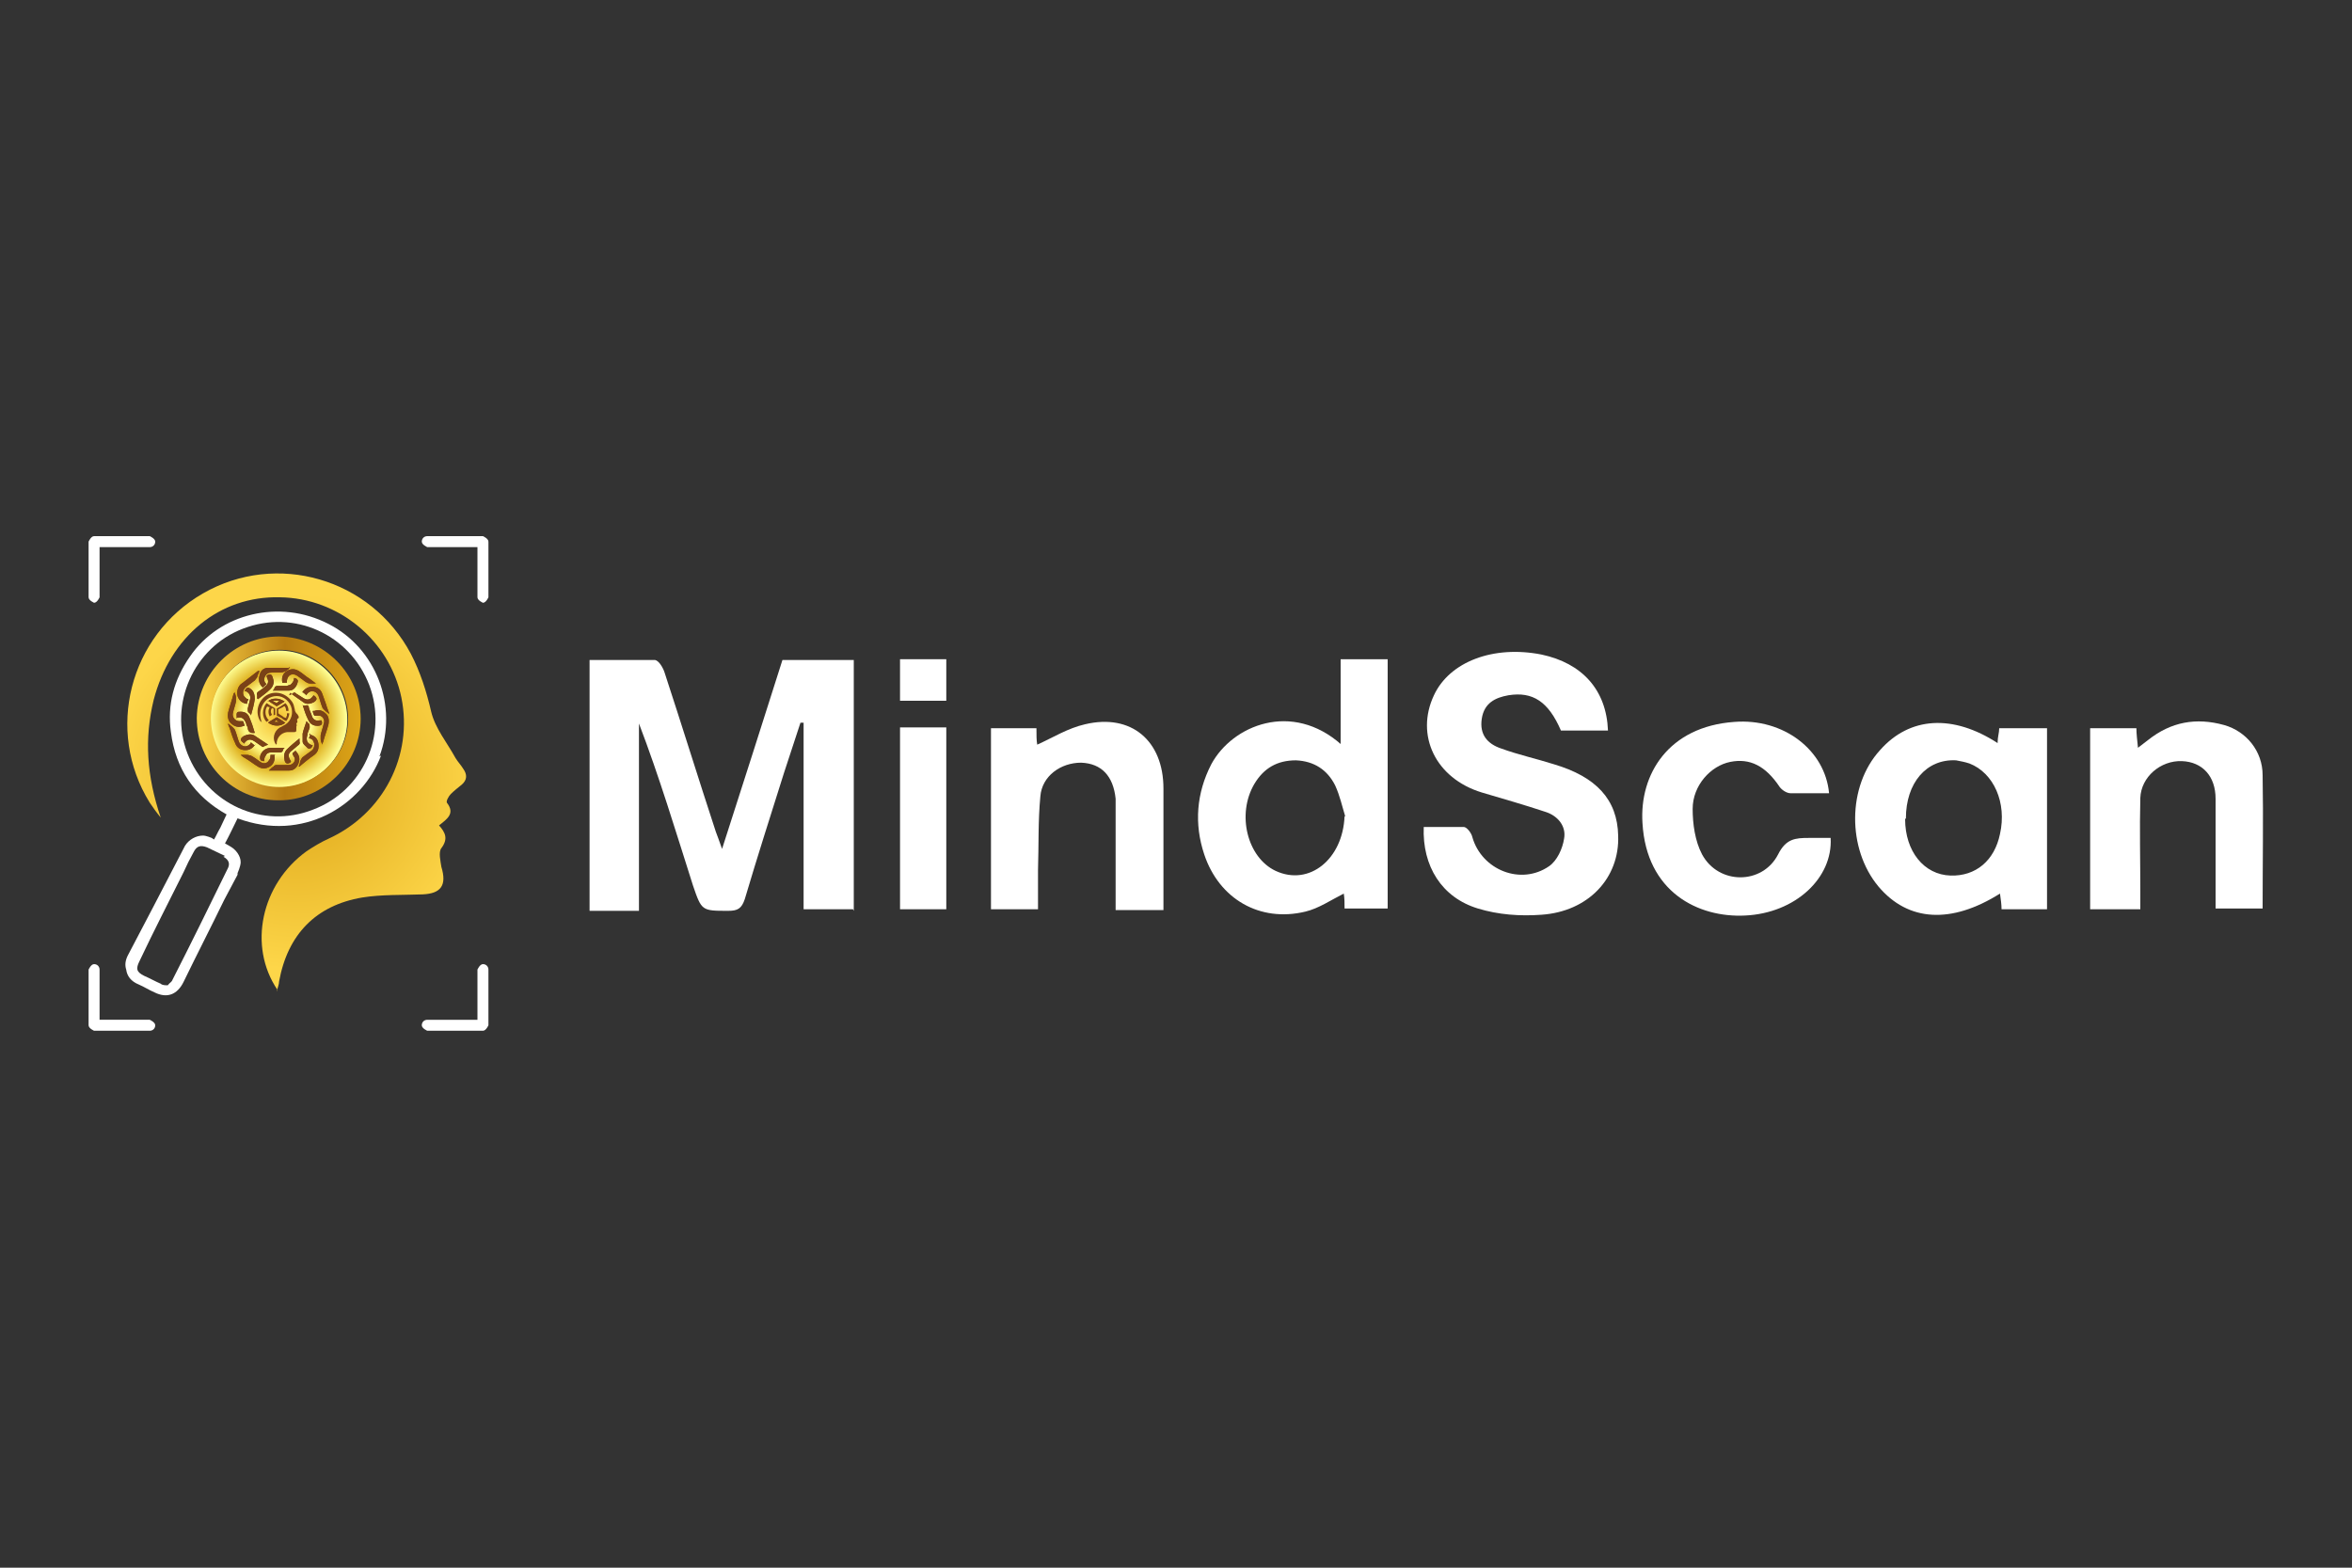 <?xml version="1.0" encoding="UTF-8"?>
<svg id="Layer_1" data-name="Layer 1" xmlns="http://www.w3.org/2000/svg" xmlns:xlink="http://www.w3.org/1999/xlink" viewBox="0 0 30 20">
  <rect x="0" y="0" width="30" height="20" fill="#333333" stroke="none"/>
  <defs>
    <style>
      .cls-1 {
        fill: #fff;
      }

      .cls-2 {
        fill: url(#radial-gradient);
      }

      .cls-3 {
        fill: url(#radial-gradient-2);
      }

      .cls-4 {
        fill: none;
      }

      .cls-5 {
        fill: url(#linear-gradient);
      }

      .cls-6 {
        fill: #7a4217;
      }
    </style>
    <radialGradient id="radial-gradient" cx="3.79" cy="9.97" fx="3.79" fy="9.97" r="2.42" gradientUnits="userSpaceOnUse">
      <stop offset="0" stop-color="#ecb71a"/>
      <stop offset="0" stop-color="#dda517"/>
      <stop offset=".99" stop-color="#fdd649"/>
    </radialGradient>
    <radialGradient id="radial-gradient-2" cx="606.3" cy="9.17" fx="606.3" fy="9.17" r=".87" gradientTransform="translate(609.85) rotate(-180) scale(1 -1)" gradientUnits="userSpaceOnUse">
      <stop offset="0" stop-color="#ecc440"/>
      <stop offset=".03" stop-color="#f5c230"/>
      <stop offset=".51" stop-color="#fffa8a"/>
      <stop offset=".71" stop-color="#ddac17"/>
      <stop offset="1" stop-color="#ffff95"/>
    </radialGradient>
    <linearGradient id="linear-gradient" x1="605.25" y1="9.17" x2="607.34" y2="9.17" gradientTransform="translate(609.85) rotate(-180) scale(1 -1)" gradientUnits="userSpaceOnUse">
      <stop offset="0" stop-color="#ecb71a"/>
      <stop offset="0" stop-color="#dda517"/>
      <stop offset=".46" stop-color="#b57a11"/>
      <stop offset=".99" stop-color="#fdd649"/>
    </linearGradient>
  </defs>
  <g>
    <path class="cls-2" d="M3.54,12.63c-.38-.56-.21-1.35,.37-1.77,.09-.06,.19-.12,.28-.16,.7-.32,1.08-1.06,.93-1.8-.15-.73-.8-1.27-1.55-1.28-.77-.02-1.4,.5-1.61,1.31-.12,.49-.09,.97,.09,1.5-.05-.06-.1-.13-.14-.19-.57-.92-.26-2.13,.68-2.67,.94-.54,2.14-.19,2.65,.77,.12,.23,.2,.48,.26,.74,.05,.21,.2,.39,.31,.59,.03,.05,.07,.09,.1,.14,.05,.07,.05,.14-.02,.2-.05,.04-.1,.08-.14,.12-.03,.03-.06,.09-.05,.11,.11,.14,0,.21-.1,.29,.08,.09,.12,.17,.03,.29-.04,.05-.01,.17,0,.24,.07,.23,0,.34-.24,.35-.26,.01-.52,0-.77,.04-.59,.1-.95,.47-1.06,1.07,0,.04-.02,.08-.03,.13Z"/>
    <path class="cls-1" d="M4.84,9.65c.24-.64-.04-1.38-.65-1.69-.62-.32-1.39-.14-1.77,.42-.2,.29-.29,.61-.24,.96,.06,.47,.3,.82,.71,1.05-.03,.06-.05,.11-.08,.17-.03,.05-.05,.1-.08,.15l-.03-.02s-.07-.03-.11-.03c0,0,0,0,0,0-.09,0-.18,.05-.23,.13l-.4,.77-.33,.63c-.03,.06-.04,.12-.02,.18,0,0,0,0,0,0,.01,.08,.06,.15,.16,.19,.07,.03,.13,.07,.2,.1,.16,.08,.29,.03,.37-.13,.17-.35,.35-.7,.52-1.05l.17-.32v-.02s.04-.09,.04-.14c0-.08-.06-.16-.13-.2l-.07-.04c.06-.11,.11-.22,.16-.32,.83,.31,1.59-.16,1.83-.8Zm-1.99,1.28c.07,.04,.09,.09,.05,.16-.23,.47-.46,.94-.7,1.41-.01,.03-.04,.04-.06,.07-.03,0-.07,0-.09-.02-.07-.03-.14-.07-.21-.1-.1-.05-.11-.09-.06-.19,.18-.38,.37-.75,.56-1.13,.04-.09,.08-.17,.13-.26,.04-.08,.09-.09,.17-.06,.08,.04,.15,.07,.23,.11Zm-.46-1.32c-.24-.63,.08-1.35,.71-1.59,.65-.25,1.36,.07,1.61,.72,.24,.64-.08,1.35-.72,1.59-.64,.25-1.35-.07-1.6-.72Z"/>
    <g>
      <path class="cls-1" d="M1.2,7.69s-.07-.03-.07-.07v-.71s.03-.07,.07-.07h.71s.07,.03,.07,.07-.03,.07-.07,.07h-.64v.64s-.03,.07-.07,.07Zm0-.74v.68s0-.68,0-.68Z"/>
      <path class="cls-1" d="M6.16,7.69s-.07-.03-.07-.07v-.64h-.64s-.07-.03-.07-.07,.03-.07,.07-.07h.71s.07,.03,.07,.07v.71s-.03,.07-.07,.07Zm-.71-.78h.71v.71s0-.71,0-.71h-.71Z"/>
      <path class="cls-1" d="M1.91,13.15h-.71s-.07-.03-.07-.07v-.71s.03-.07,.07-.07,.07,.03,.07,.07v.64h.64s.07,.03,.07,.07-.03,.07-.07,.07Zm-.71-.78h0v.71h0v-.71Z"/>
      <path class="cls-1" d="M6.16,13.15h-.71s-.07-.03-.07-.07,.03-.07,.07-.07h.64v-.64s.03-.07,.07-.07,.07,.03,.07,.07v.71s-.03,.07-.07,.07Zm-.71-.07h0Zm.71-.71h0v.68s0-.68,0-.68Z"/>
    </g>
    <g>
      <path class="cls-3" d="M3.56,8.3c.48,0,.87,.4,.87,.88,0,.48-.4,.87-.88,.87-.48,0-.87-.4-.87-.88,0-.48,.4-.87,.88-.87h0Z"/>
      <path class="cls-5" d="M2.51,9.16h0c0,.58,.46,1.05,1.04,1.05,0,0,0,0,.01,0,.57,0,1.04-.47,1.04-1.04,0,0,0,0,0,0,0-.57-.46-1.04-1.04-1.05,0,0,0,0,0,0-.57,0-1.04,.46-1.05,1.04Zm.18,0c0-.48,.4-.87,.88-.87s.87,.4,.87,.88c0,.48-.4,.87-.88,.87-.48,0-.87-.4-.87-.88Z"/>
      <path class="cls-6" d="M3.86,8.83s.03,.02,.05,.04c0,0,0-.01,.01-.02,.04-.05,.11-.04,.14,.02,.02,.05,.03,.1,.05,.15,0,.01,.02,.03,.03,.04,.02,.02,.04,.03,.06,.05-.01-.04-.03-.08-.04-.12-.02-.05-.03-.09-.05-.14-.02-.06-.07-.09-.13-.09-.05,0-.1,.03-.13,.08h0Z"/>
      <path class="cls-6" d="M3.86,8.83s.03,.02,.05,.04c0,0,0-.01,.01-.02,.04-.05,.11-.04,.14,.02,.02,.05,.03,.1,.05,.15,0,.01,.02,.03,.03,.04,.02,.02,.04,.03,.06,.05-.01-.04-.03-.08-.04-.12-.02-.05-.03-.09-.05-.14-.02-.06-.07-.09-.13-.09-.05,0-.1,.03-.13,.08h0Z"/>
      <path class="cls-6" d="M3.25,9.51s-.03-.02-.05-.04c0,0,0,.01-.01,.02-.04,.05-.11,.04-.14-.02-.02-.05-.03-.1-.05-.15,0-.01-.02-.03-.03-.04-.02-.02-.04-.03-.06-.05,0,.02,.01,.04,.02,.06,.02,.06,.04,.13,.07,.19,.02,.06,.07,.09,.13,.09,.06,0,.1-.03,.13-.08h0Z"/>
      <path class="cls-6" d="M3.25,9.51s-.03-.02-.05-.04c0,0,0,.01-.01,.02-.04,.05-.11,.04-.14-.02-.02-.05-.03-.1-.05-.15,0-.01-.02-.03-.03-.04-.02-.02-.04-.03-.06-.05,0,.02,.01,.04,.02,.06,.02,.06,.04,.13,.07,.19,.02,.06,.07,.09,.13,.09,.06,0,.1-.03,.13-.08h0Z"/>
      <path class="cls-6" d="M3.51,9.63s-.04,0-.06,0c0,.03,0,.05-.02,.07-.02,.04-.07,.05-.11,.02-.04-.03-.08-.06-.12-.08-.01,0-.03-.01-.05-.01-.02,0-.05,0-.08,0,.02,.02,.05,.04,.07,.05,.05,.03,.1,.07,.15,.1,.05,.03,.1,.03,.15,0,.05-.03,.07-.08,.06-.14h0Z"/>
      <path class="cls-6" d="M3.51,9.63s-.04,0-.06,0c0,.03,0,.05-.02,.07-.02,.04-.07,.05-.11,.02-.04-.03-.08-.06-.12-.08-.01,0-.03-.01-.05-.01-.02,0-.05,0-.08,0,.02,.02,.05,.04,.07,.05,.05,.03,.1,.07,.15,.1,.05,.03,.1,.03,.15,0,.05-.03,.07-.08,.06-.14h0Z"/>
      <path class="cls-6" d="M3.6,8.71s.04,0,.06,0c0-.01,0-.02,0-.03,.01-.07,.07-.1,.13-.06,.04,.03,.07,.05,.11,.08,.02,.01,.03,.02,.06,.02,.02,0,.04,0,.07,0-.03-.02-.05-.04-.08-.06-.05-.03-.09-.07-.14-.1-.05-.03-.1-.03-.15,0-.05,.03-.07,.08-.06,.14h0Z"/>
      <path class="cls-6" d="M3.6,8.71s.04,0,.06,0c0-.01,0-.02,0-.03,.01-.07,.07-.1,.13-.06,.04,.03,.07,.05,.11,.08,.02,.01,.03,.02,.06,.02,.02,0,.04,0,.07,0-.03-.02-.05-.04-.08-.06-.05-.03-.09-.07-.14-.1-.05-.03-.1-.03-.15,0-.05,.03-.07,.08-.06,.14h0Z"/>
      <path class="cls-6" d="M3.29,8.56c-.08,.06-.15,.12-.22,.17-.04,.04-.05,.09-.04,.15,.02,.06,.06,.09,.12,.1,0-.02,.01-.04,.02-.06-.02,0-.03-.01-.04-.02-.04-.03-.04-.09,0-.13,.04-.03,.08-.06,.12-.09,.01-.01,.02-.03,.03-.04,0-.02,.02-.05,.03-.08h0Z"/>
      <path class="cls-6" d="M3.29,8.56c-.08,.06-.15,.12-.22,.17-.04,.04-.05,.09-.04,.15,.02,.06,.06,.09,.12,.1,0-.02,.01-.04,.02-.06-.02,0-.03-.01-.04-.02-.04-.03-.04-.09,0-.13,.04-.03,.08-.06,.12-.09,.01-.01,.02-.03,.03-.04,0-.02,.02-.05,.03-.08h0Z"/>
      <path class="cls-6" d="M3.12,9.26s-.01-.04-.02-.06c-.02,0-.03,0-.05,0-.05,0-.09-.05-.08-.1,.01-.05,.03-.1,.04-.15,0-.02,0-.03,0-.05,0-.02-.01-.05-.02-.07,0,0,0,.01-.01,.02-.02,.08-.05,.16-.07,.24-.01,.06,0,.11,.05,.15,.05,.04,.1,.04,.15,.02h0Z"/>
      <path class="cls-6" d="M3.12,9.26s-.01-.04-.02-.06c-.02,0-.03,0-.05,0-.05,0-.09-.05-.08-.1,.01-.05,.03-.1,.04-.15,0-.02,0-.03,0-.05,0-.02-.01-.05-.02-.07,0,0,0,.01-.01,.02-.02,.08-.05,.16-.07,.24-.01,.06,0,.11,.05,.15,.05,.04,.1,.04,.15,.02h0Z"/>
      <path class="cls-6" d="M3.99,9.08s.01,.04,.02,.05c.02,0,.04,0,.06,0,.04,0,.08,.05,.06,.1-.01,.05-.03,.1-.04,.15,0,.02,0,.04,0,.05,0,.02,.01,.04,.02,.07,0,0,0-.02,.01-.03,.02-.08,.05-.15,.07-.23,.01-.06,0-.11-.04-.14-.04-.04-.09-.05-.14-.03,0,0-.01,0-.02,0h0Z"/>
      <path class="cls-6" d="M3.99,9.08s.01,.04,.02,.05c.02,0,.04,0,.06,0,.04,0,.08,.05,.06,.1-.01,.05-.03,.1-.04,.15,0,.02,0,.04,0,.05,0,.02,.01,.04,.02,.07,0,0,0-.02,.01-.03,.02-.08,.05-.15,.07-.23,.01-.06,0-.11-.04-.14-.04-.04-.09-.05-.14-.03,0,0-.01,0-.02,0h0Z"/>
      <path class="cls-6" d="M3.96,9.36s-.01,.04-.02,.06c0,0,0,0,0,0,.04,0,.06,.03,.07,.07,0,.04-.01,.07-.04,.09-.04,.03-.07,.05-.11,.08-.01,.01-.02,.03-.03,.05,0,.02-.01,.04-.02,.07,0,0,.02,0,.02-.01,.06-.05,.12-.1,.18-.14,.05-.04,.06-.09,.05-.15-.01-.06-.05-.1-.12-.11h0Z"/>
      <path class="cls-6" d="M3.96,9.36s-.01,.04-.02,.06c0,0,0,0,0,0,.04,0,.06,.03,.07,.07,0,.04-.01,.07-.04,.09-.04,.03-.07,.05-.11,.08-.01,.01-.02,.03-.03,.05,0,.02-.01,.04-.02,.07,0,0,.02,0,.02-.01,.06-.05,.12-.1,.18-.14,.05-.04,.06-.09,.05-.15-.01-.06-.05-.1-.12-.11h0Z"/>
      <path class="cls-6" d="M3.78,9.57s-.03,.02-.05,.04c0,.02,.02,.04,.03,.06,.01,.05-.03,.09-.08,.09-.05,0-.1,0-.15,0-.01,0-.03,0-.04,.02-.02,.01-.04,.03-.06,.05,0,0,.01,0,.02,0,.08,0,.16,0,.24,0,.06,0,.1-.04,.12-.1,.02-.06,0-.11-.04-.15h0Z"/>
      <path class="cls-6" d="M3.78,9.57s-.03,.02-.05,.04c0,.02,.02,.04,.03,.06,.01,.05-.03,.09-.08,.09-.05,0-.1,0-.15,0-.01,0-.03,0-.04,.02-.02,.01-.04,.03-.06,.05,0,0,.01,0,.02,0,.08,0,.16,0,.24,0,.06,0,.1-.04,.12-.1,.02-.06,0-.11-.04-.15h0Z"/>
      <path class="cls-6" d="M3.68,8.52c-.09,0-.17,0-.26,0-.06,0-.1,.04-.11,.1-.02,.06,0,.11,.04,.15,.02-.01,.03-.03,.05-.04-.03-.03-.04-.06-.02-.1,.02-.04,.05-.05,.09-.05,0,0,.02,0,.03,0,.07,0,.15,.01,.2-.07h0Z"/>
      <path class="cls-6" d="M3.68,8.52c-.09,0-.17,0-.26,0-.06,0-.1,.04-.11,.1-.02,.06,0,.11,.04,.15,.02-.01,.03-.03,.05-.04-.03-.03-.04-.06-.02-.1,.02-.04,.05-.05,.09-.05,0,0,.02,0,.03,0,.07,0,.15,.01,.2-.07h0Z"/>
      <path class="cls-6" d="M3.37,9.7s0-.04,.02-.06c.01-.03,.04-.04,.06-.04,.04,0,.08,0,.11,0,.02,0,.04,0,.05-.03,0-.01,.01-.02,.02-.03,0,0-.01,0-.02,0-.05,0-.1,0-.15,0-.07,0-.12,.04-.14,.1-.01,.05,0,.07,.05,.07h0Z"/>
      <path class="cls-6" d="M3.37,9.7s0-.04,.02-.06c.01-.03,.04-.04,.06-.04,.04,0,.08,0,.11,0,.02,0,.04,0,.05-.03,0-.01,.01-.02,.02-.03,0,0-.01,0-.02,0-.05,0-.1,0-.15,0-.07,0-.12,.04-.14,.1-.01,.05,0,.07,.05,.07h0Z"/>
      <path class="cls-6" d="M3.48,8.81c.07,0,.14,0,.21,0,.06,0,.1-.06,.11-.12,0-.02-.02-.04-.05-.04,0,.03-.01,.05-.03,.07-.01,.02-.04,.02-.06,.03-.04,0-.08,0-.11,0-.02,0-.04,0-.05,.03,0,.01-.01,.02-.02,.03h0Z"/>
      <path class="cls-6" d="M3.48,8.81c.07,0,.14,0,.21,0,.06,0,.1-.06,.11-.12,0-.02-.02-.04-.05-.04,0,.03-.01,.05-.03,.07-.01,.02-.04,.02-.06,.03-.04,0-.08,0-.11,0-.02,0-.04,0-.05,.03,0,.01-.01,.02-.02,.03h0Z"/>
      <path class="cls-6" d="M3.11,9.49c.04-.06,.08-.07,.14-.03,.03,.02,.07,.05,.1,.07,.02-.01,.04-.02,.07-.03-.06-.04-.12-.08-.18-.12-.04-.02-.09-.01-.13,.01-.05,.03-.05,.06,0,.09h0Z"/>
      <path class="cls-6" d="M3.11,9.49c.04-.06,.08-.07,.14-.03,.03,.02,.07,.05,.1,.07,.02-.01,.04-.02,.07-.03-.06-.04-.12-.08-.18-.12-.04-.02-.09-.01-.13,.01-.05,.03-.05,.06,0,.09h0Z"/>
      <path class="cls-6" d="M3.29,8.92c.05-.04,.11-.08,.16-.13,.04-.04,.05-.09,.03-.14-.01-.05-.04-.06-.08-.03,0,.02,.02,.05,.02,.07,0,.02-.01,.05-.03,.06-.03,.03-.06,.05-.09,.07-.02,.01-.03,.03-.02,.05,0,.01,0,.02,0,.04h0Z"/>
      <path class="cls-6" d="M3.29,8.92c.05-.04,.11-.08,.16-.13,.04-.04,.05-.09,.03-.14-.01-.05-.04-.06-.08-.03,0,.02,.02,.05,.02,.07,0,.02-.01,.05-.03,.06-.03,.03-.06,.05-.09,.07-.02,.01-.03,.03-.02,.05,0,.01,0,.02,0,.04h0Z"/>
      <path class="cls-6" d="M3.71,9.71c-.04-.06-.04-.1,.02-.14,.02-.02,.05-.04,.07-.06,.02-.01,.03-.03,.02-.05,0-.01,0-.02,0-.04-.06,.05-.11,.09-.16,.14-.04,.04-.04,.09-.03,.14,.01,.05,.05,.05,.08,.02h0Z"/>
      <path class="cls-6" d="M3.71,9.71c-.04-.06-.04-.1,.02-.14,.02-.02,.05-.04,.07-.06,.02-.01,.03-.03,.02-.05,0-.01,0-.02,0-.04-.06,.05-.11,.09-.16,.14-.04,.04-.04,.09-.03,.14,.01,.05,.05,.05,.08,.02h0Z"/>
      <path class="cls-6" d="M3.7,8.84c.06,.04,.11,.08,.17,.12,.04,.03,.09,.02,.13,0,.05-.03,.05-.06,0-.09-.04,.06-.08,.07-.14,.03-.03-.02-.05-.03-.08-.05-.02-.02-.03-.02-.05,0,0,0-.02,.01-.04,.02h0Z"/>
      <path class="cls-6" d="M3.7,8.84c.06,.04,.11,.08,.17,.12,.04,.03,.09,.02,.13,0,.05-.03,.05-.06,0-.09-.04,.06-.08,.07-.14,.03-.03-.02-.05-.03-.08-.05-.02-.02-.03-.02-.05,0,0,0-.02,.01-.04,.02h0Z"/>
      <path class="cls-6" d="M3.2,9.13c.02-.07,.04-.14,.05-.21,0-.05-.01-.1-.05-.13-.04-.03-.06-.02-.08,.03,0,0,.02,0,.02,0,.04,.02,.06,.06,.05,.1-.01,.04-.02,.08-.03,.12,0,.02,0,.04,.01,.05,.01,0,.02,.02,.03,.03h0Z"/>
      <path class="cls-6" d="M3.2,9.13c.02-.07,.04-.14,.05-.21,0-.05-.01-.1-.05-.13-.04-.03-.06-.02-.08,.03,0,0,.02,0,.02,0,.04,.02,.06,.06,.05,.1-.01,.04-.02,.08-.03,.12,0,.02,0,.04,.01,.05,.01,0,.02,.02,.03,.03h0Z"/>
      <path class="cls-6" d="M3.99,9.51c-.07-.02-.09-.06-.07-.13,0-.03,.02-.06,.03-.1,0-.02,0-.03-.01-.05-.01,0-.02-.02-.03-.03-.02,.06-.04,.11-.05,.16,0,.03,0,.07,0,.1,0,.03,.03,.05,.05,.07,.03,.04,.07,.02,.08-.03h0Z"/>
      <path class="cls-6" d="M3.99,9.51c-.07-.02-.09-.06-.07-.13,0-.03,.02-.06,.03-.1,0-.02,0-.03-.01-.05-.01,0-.02-.02-.03-.03-.02,.06-.04,.11-.05,.16,0,.03,0,.07,0,.1,0,.03,.03,.05,.05,.07,.03,.04,.07,.02,.08-.03h0Z"/>
      <path class="cls-6" d="M3.86,8.99c.02,.07,.04,.13,.07,.19,.02,.05,.06,.08,.12,.08,.05,0,.07-.02,.05-.07,0,0-.02,0-.02,0-.04,.01-.08,0-.1-.05-.01-.04-.03-.07-.04-.11,0-.02-.01-.04-.04-.03-.01,0-.02,0-.04,0h0Z"/>
      <path class="cls-6" d="M3.86,8.99c.02,.07,.04,.13,.07,.19,.02,.05,.06,.08,.12,.08,.05,0,.07-.02,.05-.07,0,0-.02,0-.02,0-.04,.01-.08,0-.1-.05-.01-.04-.03-.07-.04-.11,0-.02-.01-.04-.04-.03-.01,0-.02,0-.04,0h0Z"/>
      <path class="cls-6" d="M3.01,9.16c.07-.02,.1,0,.13,.07,0,.02,.01,.03,.02,.05,0,.05,.03,.08,.09,.07-.02-.07-.04-.13-.07-.2-.02-.05-.06-.07-.11-.07-.04,0-.06,0-.05,.07h0Z"/>
      <path class="cls-6" d="M3.01,9.16c.07-.02,.1,0,.13,.07,0,.02,.01,.03,.02,.05,0,.05,.03,.08,.09,.07-.02-.07-.04-.13-.07-.2-.02-.05-.06-.07-.11-.07-.04,0-.06,0-.05,.07h0Z"/>
      <path class="cls-6" d="M3.52,9.5c-.05-.07-.03-.17,.05-.22,.01,0,.02-.01,.04-.02,.09-.04,.13-.13,.11-.22-.02-.09-.1-.16-.19-.16-.09,0-.17,.06-.2,.16-.02,.06-.01,.12,.01,.18,0,0-.01-.02-.02-.02-.07-.11-.03-.26,.08-.33,.12-.07,.26-.02,.33,.09,.02,.03,.02,.06,.03,.09,0,.03,.02,.05,.04,.07,0,0,0,.01,.01,.02,0,0,0,.02,0,.02,0,0-.01,0-.02,.02,0,0,0,.01,0,.01,.01,.02,0,.03-.01,.04,0,.01,.01,.02,0,.04,0,0,0,.02,0,.03,0,.03,0,.04-.03,.04-.03,0-.06,0-.09,0-.07,.01-.12,.06-.13,.13,0,0,0,0,0,.02h0Z"/>
      <path class="cls-6" d="M3.43,9.02s-.02,0-.02-.01c-.03,.04-.04,.12,.02,.18,0,0-.02,.01-.03,.02-.06-.06-.06-.17,0-.24,0,0,.02,.01,.03,.02,.03,.02,.06,.03,.08,.05,0,0,0,0,0,0,0,.03,0,.06,0,.08,0,0,0,0,0,0,0,0-.02,0-.02,.01,0,0,0,0,0,0h0s0-.06,0-.09c0,0,0,0,0,0,0,0-.02,0-.02-.01-.02,.03-.02,.06,0,.09,0,0-.02,.01-.03,.02-.02-.04-.02-.08,0-.12h0Z"/>
      <path class="cls-6" d="M3.65,9.16s0-.02,.01-.03c0,0,0-.02,0-.03,0,0,0,0,0,0,0,0,.02,0,.03,0,0,.03-.02,.08-.04,.1-.02-.01-.04-.02-.06-.04-.02-.01-.04-.02-.06-.03,0,0,0,0,0,0,0-.03,0-.06,0-.09,0,0,0,0,0,0,.04-.02,.08-.05,.11-.07,0,0,0,0,0,0,.03,.03,.04,.06,.04,.1h-.03s0-.04-.02-.06c0,0-.01,0-.02,.01-.02,.01-.04,.02-.06,.03,0,0,0,0,0,0,0,.02,0,.03,0,.05,0,0,0,0,0,0,.02,.02,.05,.03,.07,.05,0,0,0,0,0,0h0Z"/>
      <path class="cls-6" d="M3.42,8.94s.02,.01,.03,.02c.03,.02,.05,.03,.08,.05,0,0,0,0,0,0,.03-.02,.07-.04,.1-.06,0,0,0,0,0,0-.07-.05-.16-.05-.22,0Zm.06,0s.06,0,.09,0c0,0,0,0,0,0-.01,0-.03,.02-.04,.03,0,0,0,0,0,0-.01,0-.03-.02-.04-.02,0,0,0,0,0,0Z"/>
      <path class="cls-6" d="M3.42,8.94s.02,.01,.03,.02c.03,.02,.05,.03,.08,.05,0,0,0,0,0,0,.03-.02,.07-.04,.1-.06,0,0,0,0,0,0-.07-.05-.16-.05-.22,0Zm.06,0s.06,0,.09,0c0,0,0,0,0,0-.01,0-.03,.02-.04,.03,0,0,0,0,0,0-.01,0-.03-.02-.04-.02,0,0,0,0,0,0Z"/>
      <path class="cls-6" d="M3.42,9.22c.07,.05,.16,.05,.22,0,0,0-.02-.01-.03-.02-.03-.02-.05-.03-.08-.05,0,0,0,0,0,0-.03,.02-.07,.04-.1,.06,0,0,0,0,0,0Zm.06,0s0,0,0,0c.01,0,.03-.02,.04-.03,0,0,0,0,0,0,.01,0,.03,.02,.04,.02,0,0,0,0,0,0-.03,0-.06,0-.09,0Z"/>
      <path class="cls-6" d="M3.42,9.22c.07,.05,.16,.05,.22,0,0,0-.02-.01-.03-.02-.03-.02-.05-.03-.08-.05,0,0,0,0,0,0-.03,.02-.07,.04-.1,.06,0,0,0,0,0,0Zm.06,0s0,0,0,0c.01,0,.03-.02,.04-.03,0,0,0,0,0,0,.01,0,.03,.02,.04,.02,0,0,0,0,0,0-.03,0-.06,0-.09,0Z"/>
      <path class="cls-4" d="M2.51,9.16h0c0,.58,.46,1.05,1.04,1.05h.01c.57,0,1.04-.47,1.04-1.04,0,0,0,0,0,0,0-.57-.46-1.04-1.04-1.05,0,0,0,0,0,0-.57,0-1.04,.46-1.05,1.04Z"/>
      <path class="cls-4" d="M2.51,9.16h0c0,.58,.46,1.05,1.04,1.05h.01c.57,0,1.04-.47,1.04-1.04,0,0,0,0,0,0,0-.57-.46-1.04-1.04-1.05,0,0,0,0,0,0-.57,0-1.04,.46-1.05,1.04Z"/>
    </g>
  </g>
  <g>
    <path class="cls-1" d="M10.88,11.6h-.63v-2.38s-.03,0-.04,0c-.07,.21-.14,.43-.21,.64-.17,.54-.34,1.07-.5,1.61-.04,.12-.09,.15-.21,.15-.34,0-.34,0-.45-.32-.22-.69-.43-1.39-.69-2.07v2.39h-.63v-3.2c.28,0,.55,0,.83,0,.05,0,.11,.1,.13,.17,.22,.67,.43,1.35,.65,2.02,.02,.05,.04,.11,.08,.22,.27-.84,.52-1.62,.77-2.41h.91v3.2Z"/>
    <path class="cls-1" d="M20.5,9.32h-.59c-.16-.37-.36-.5-.67-.45-.17,.03-.31,.1-.34,.3-.03,.2,.07,.32,.25,.38,.22,.08,.45,.13,.67,.2,.54,.16,.81,.45,.82,.91,.02,.54-.38,.97-.98,1.01-.27,.02-.55,0-.81-.08-.46-.14-.71-.54-.69-1.04,.17,0,.34,0,.51,0,.04,0,.1,.08,.11,.13,.12,.42,.62,.62,.98,.37,.1-.07,.17-.22,.19-.35,.03-.16-.08-.29-.23-.34-.27-.09-.55-.17-.82-.25-.59-.18-.85-.73-.61-1.24,.2-.43,.76-.64,1.37-.52,.52,.11,.83,.45,.85,.97Z"/>
    <path class="cls-1" d="M17.1,9.5v-1.09h.6v3.18h-.55c0-.07,0-.13-.01-.19-.16,.08-.32,.19-.49,.23-.58,.14-1.1-.16-1.29-.73-.13-.39-.1-.78,.09-1.15,.27-.5,1.03-.81,1.66-.25Zm.06,.92c-.04-.13-.07-.27-.13-.4-.1-.2-.27-.31-.5-.32-.24,0-.41,.1-.53,.3-.23,.39-.09,.94,.27,1.11,.43,.2,.86-.15,.88-.7Z"/>
    <path class="cls-1" d="M25.48,9.47c0-.07,.02-.12,.02-.18h.61v2.31h-.58c0-.06-.01-.13-.02-.2-.62,.39-1.17,.36-1.55-.09-.4-.48-.4-1.28,.02-1.74,.38-.43,.93-.46,1.5-.09Zm-1.18,.98c0,.41,.24,.71,.58,.72,.32,.01,.56-.19,.63-.53,.09-.4-.08-.78-.39-.9-.06-.02-.12-.03-.17-.04-.38-.02-.64,.29-.64,.74Z"/>
    <path class="cls-1" d="M27.29,11.6h-.63v-2.31h.59c0,.07,.01,.15,.02,.25,.05-.04,.09-.07,.13-.1,.29-.23,.61-.29,.97-.19,.28,.08,.49,.33,.49,.64,.01,.56,0,1.13,0,1.7h-.6c0-.14,0-.28,0-.43,0-.32,0-.64,0-.97,0-.29-.17-.47-.43-.48-.27-.01-.52,.2-.53,.47-.01,.4,0,.79,0,1.19,0,.07,0,.14,0,.23Z"/>
    <path class="cls-1" d="M13.24,11.6h-.6v-2.31h.58c0,.08,0,.16,.01,.21,.2-.09,.39-.21,.61-.26,.59-.14,1,.21,1,.82,0,.51,0,1.02,0,1.55h-.61c0-.36,0-.72,0-1.08,0-.11,0-.23,0-.34-.03-.29-.18-.45-.44-.46-.26,0-.5,.17-.52,.43-.03,.31-.02,.63-.03,.94,0,.16,0,.32,0,.51Z"/>
    <path class="cls-1" d="M23.32,10.12c-.16,0-.32,0-.48,0-.05,0-.11-.04-.14-.08-.18-.27-.38-.37-.63-.32-.25,.05-.48,.3-.48,.6,0,.19,.03,.41,.12,.58,.21,.39,.77,.39,.97,0,.1-.2,.22-.21,.39-.21,.09,0,.19,0,.28,0,.03,.51-.45,.96-1.09,.99-.6,.03-1.26-.3-1.31-1.18-.04-.62,.33-1.23,1.17-1.29,.63-.05,1.16,.36,1.21,.91Z"/>
    <path class="cls-1" d="M11.48,9.28h.59v2.32h-.59v-2.32Z"/>
    <path class="cls-1" d="M12.07,8.94h-.59v-.53h.59v.53Z"/>
  </g>
</svg>
        
